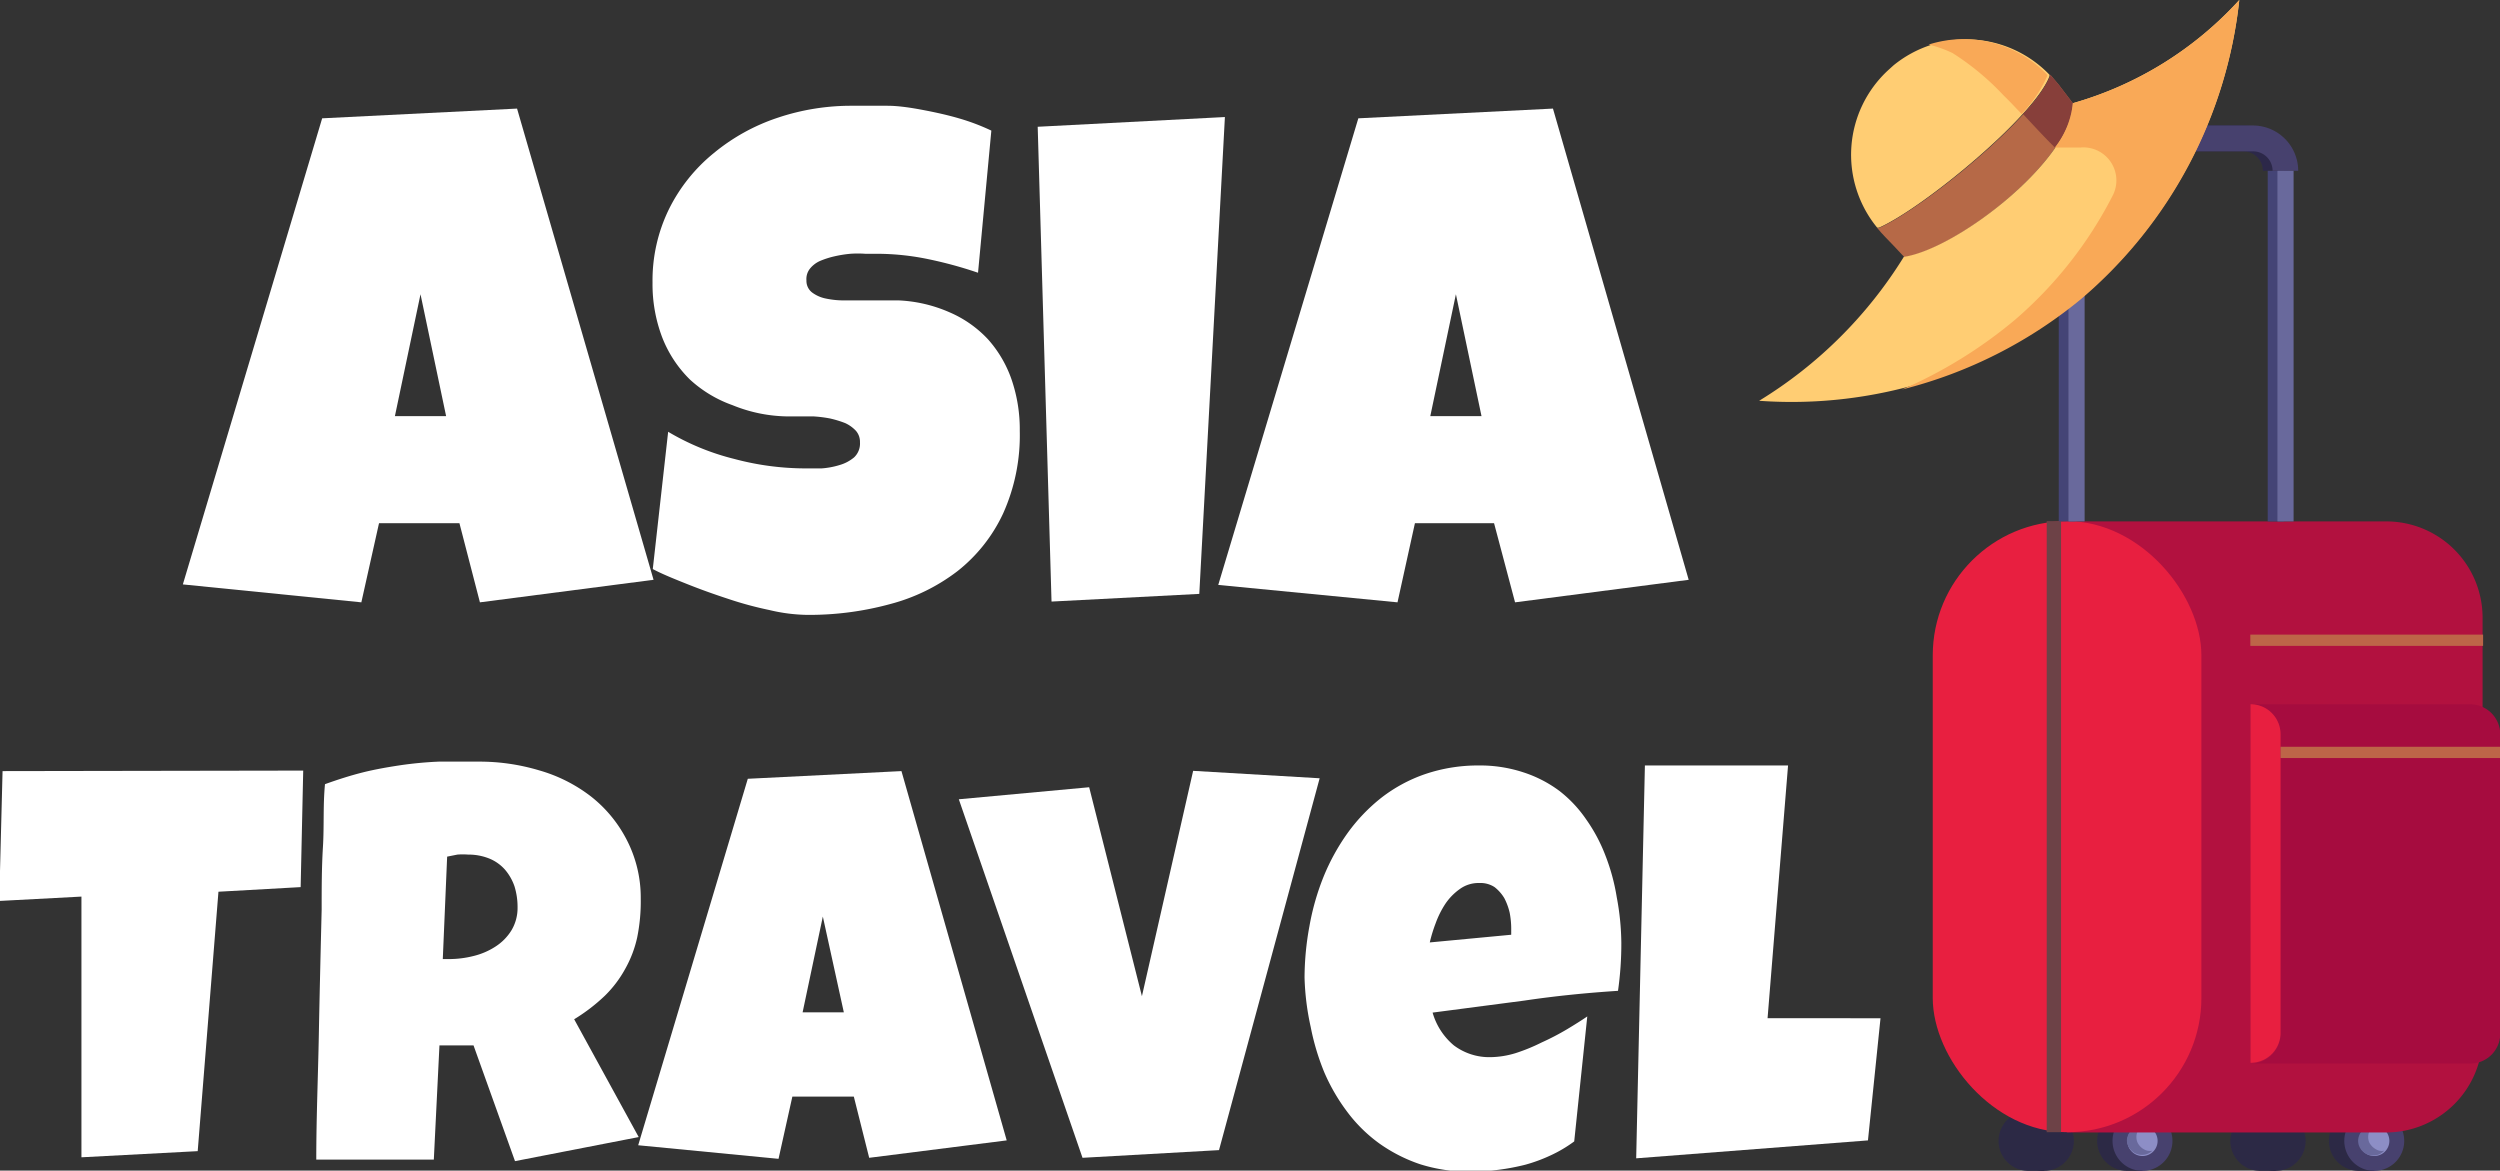 <svg id="圖層_1" data-name="圖層 1" xmlns="http://www.w3.org/2000/svg" viewBox="0 0 97.62 45.71"><rect x="0" y="0" width="97.62" height="45.71" fill="#333333" stroke="none"/><defs><style>.cls-1{fill:#fff;}.cls-2{fill:#2c2945;}.cls-3{fill:#47416e;}.cls-4{fill:#8d8ec6;}.cls-5{fill:#69699c;}.cls-6{fill:#b2113f;}.cls-7{fill:#e81f40;}.cls-8{fill:#a60c3f;}.cls-9{fill:#6d4247;}.cls-10{fill:#bd6548;}.cls-11{fill:#2c2849;}.cls-12{fill:#444476;}.cls-13{fill:#ffcd73;}.cls-14{fill:#b66947;}.cls-15{fill:#f9a957;}.cls-16{fill:#873f3a;}</style></defs><path class="cls-1" d="M26.58,28.82l-6.78.88L19,26.61H15.86l-.69,3.09L8.2,29,13.64,10.8l7.61-.38Zm-8.1-6.39-1-4.76-1,4.76Z" transform="translate(-1.06 -6.18)"/><path class="cls-1" d="M40.88,23a7.44,7.44,0,0,1-.65,3.23,6.19,6.19,0,0,1-1.78,2.25,7.4,7.4,0,0,1-2.64,1.29,12,12,0,0,1-3.24.42A6.69,6.69,0,0,1,31.1,30a13.92,13.92,0,0,1-1.62-.44c-.55-.18-1.08-.37-1.58-.57s-1-.4-1.35-.59l.6-5.36a9.53,9.53,0,0,0,2.58,1.06,10.79,10.79,0,0,0,2.78.37l.63,0a3.1,3.1,0,0,0,.7-.13,1.54,1.54,0,0,0,.57-.3.74.74,0,0,0,.23-.59.65.65,0,0,0-.16-.45,1.33,1.33,0,0,0-.42-.3,4.12,4.12,0,0,0-.59-.18,5.08,5.08,0,0,0-.64-.08l-.59,0H31.8A5.86,5.86,0,0,1,29.66,22,4.85,4.85,0,0,1,28,21a4.69,4.69,0,0,1-1.08-1.64,5.83,5.83,0,0,1-.38-2.14,6.33,6.33,0,0,1,.65-2.89,6.58,6.58,0,0,1,1.74-2.17,7.75,7.75,0,0,1,2.49-1.38,9,9,0,0,1,2.91-.47c.45,0,.91,0,1.38,0s1,.09,1.42.17.93.19,1.37.32a8.34,8.34,0,0,1,1.27.48l-.52,5.55a16.19,16.19,0,0,0-1.94-.53,9.91,9.91,0,0,0-2-.21h-.46a4.08,4.08,0,0,0-.59,0,4.69,4.69,0,0,0-.62.1,3.36,3.36,0,0,0-.56.18,1.05,1.05,0,0,0-.4.31.65.65,0,0,0-.13.45.57.57,0,0,0,.22.47,1.33,1.33,0,0,0,.55.24,3.38,3.38,0,0,0,.74.07c.26,0,.53,0,.8,0l.73,0h.56a5.54,5.54,0,0,1,2,.47,4.46,4.46,0,0,1,1.49,1.05A4.64,4.64,0,0,1,40.56,21,6,6,0,0,1,40.88,23Z" transform="translate(-1.06 -6.18)"/><path class="cls-1" d="M48.89,10.75l-1,18.62-5.77.3-.54-18.54Z" transform="translate(-1.06 -6.18)"/><path class="cls-1" d="M67,28.82l-6.78.88-.82-3.09H56.31l-.68,3.09-7-.68L54.1,10.8l7.6-.38Zm-8.09-6.39-1-4.76-1,4.76Z" transform="translate(-1.06 -6.18)"/><path class="cls-1" d="M12.9,36.27l-.1,4.55L9.59,41,8.78,51.13l-4.54.24,0-10.18-3.21.17.13-5.07Z" transform="translate(-1.06 -6.18)"/><path class="cls-1" d="M26.08,41.27a7.09,7.09,0,0,1-.14,1.52A4.43,4.43,0,0,1,25.48,44a4.48,4.48,0,0,1-.8,1.06,7,7,0,0,1-1.2.92L26,50.58l-4.83.94L19.55,47l-1.33,0L18,51.46H13.41c0-1.64.07-3.26.1-4.88s.07-3.24.11-4.88c0-.82,0-1.64.05-2.45s0-1.62.08-2.45c.5-.18,1-.34,1.48-.46s1-.21,1.47-.28a14.73,14.73,0,0,1,1.49-.14c.51,0,1,0,1.56,0a8.12,8.12,0,0,1,2.36.34,6,6,0,0,1,2,1,5.12,5.12,0,0,1,1.41,1.69A4.91,4.91,0,0,1,26.08,41.27Zm-4.81.35a2.73,2.73,0,0,0-.12-.83,2,2,0,0,0-.37-.65,1.65,1.65,0,0,0-.6-.43,2.17,2.17,0,0,0-.84-.16,2.77,2.77,0,0,0-.42,0l-.4.08-.17,4h.26a3.91,3.91,0,0,0,.94-.12,2.77,2.77,0,0,0,.86-.37,2,2,0,0,0,.62-.63A1.7,1.7,0,0,0,21.27,41.62Z" transform="translate(-1.06 -6.18)"/><path class="cls-1" d="M40.37,50.71,35,51.39,34.4,49H32l-.54,2.43-5.48-.53,4.28-14.31,6-.3Zm-6.36-5-.82-3.74-.79,3.74Z" transform="translate(-1.06 -6.18)"/><path class="cls-1" d="M52.59,36.57,48.66,51.09l-5.33.3-4.83-14,5.09-.47,2.06,8.16,2-8.8Z" transform="translate(-1.06 -6.18)"/><path class="cls-1" d="M64.37,43a13.06,13.06,0,0,1-.13,1.87c-1.23.08-2.44.2-3.65.38L57,45.72A2.6,2.6,0,0,0,57.83,47a2.3,2.3,0,0,0,1.42.46,3.49,3.49,0,0,0,1-.16,7.13,7.13,0,0,0,1-.41,10,10,0,0,0,1-.52c.3-.18.57-.35.79-.5l-.51,4.88a5.2,5.2,0,0,1-.91.54,6.22,6.22,0,0,1-1,.37,8.89,8.89,0,0,1-2.11.27,6.33,6.33,0,0,1-2-.29,6.11,6.11,0,0,1-1.59-.81,5.83,5.83,0,0,1-1.25-1.23,7.47,7.47,0,0,1-.9-1.55,9.3,9.3,0,0,1-.53-1.77A10.1,10.1,0,0,1,52,44.35a11.2,11.2,0,0,1,.19-2,9.7,9.7,0,0,1,.55-1.93,8.35,8.35,0,0,1,.94-1.71A6.86,6.86,0,0,1,55,37.33a5.93,5.93,0,0,1,1.7-.92,6.42,6.42,0,0,1,2.1-.34,5.4,5.4,0,0,1,1.75.27,4.84,4.84,0,0,1,1.41.73A4.91,4.91,0,0,1,63,38.18a6.34,6.34,0,0,1,.75,1.41,7.9,7.9,0,0,1,.44,1.62A10.05,10.05,0,0,1,64.37,43Zm-4.3-.56a3.34,3.34,0,0,0-.06-.62,2.4,2.4,0,0,0-.21-.57,1.57,1.57,0,0,0-.38-.43,1,1,0,0,0-.59-.16,1.24,1.24,0,0,0-.76.23,2.25,2.25,0,0,0-.57.58,3.6,3.6,0,0,0-.38.76,5.68,5.68,0,0,0-.23.75l3.18-.3Z" transform="translate(-1.06 -6.18)"/><path class="cls-1" d="M74.49,45.94,74,50.71l-9.05.7.34-15.34h5.59l-.8,9.87Z" transform="translate(-1.06 -6.18)"/><path class="cls-2" d="M84.12,49.56h.6v.17a1.17,1.17,0,0,1,.57,1,1.16,1.16,0,0,1-.57,1v.17h-.6a1.17,1.17,0,0,1,0-2.34Z" transform="translate(-1.06 -6.18)"/><path class="cls-3" d="M83.55,50.73a1.17,1.17,0,1,0,1.17-1.17A1.17,1.17,0,0,0,83.55,50.73Z" transform="translate(-1.06 -6.18)"/><path class="cls-4" d="M84.13,50.73a.59.59,0,0,0,.59.59.59.59,0,1,0,0-1.18A.59.59,0,0,0,84.13,50.73Z" transform="translate(-1.06 -6.18)"/><path class="cls-5" d="M84.66,50.14a.49.49,0,0,0-.14.24.55.55,0,0,0,0,.4.6.6,0,0,0,.38.33.49.49,0,0,0,.21,0,.59.59,0,0,1-1-.4A.6.6,0,0,1,84.66,50.14Z" transform="translate(-1.06 -6.18)"/><path class="cls-2" d="M80.27,49.56h.6v.17a1.17,1.17,0,0,1,.57,1,1.16,1.16,0,0,1-.57,1v.17h-.6a1.17,1.17,0,0,1,0-2.34Z" transform="translate(-1.06 -6.18)"/><path class="cls-2" d="M79.7,50.73a1.17,1.17,0,1,0,1.17-1.17A1.17,1.17,0,0,0,79.7,50.73Z" transform="translate(-1.06 -6.18)"/><path class="cls-2" d="M80.28,50.73a.59.59,0,1,0,.59-.59A.58.58,0,0,0,80.28,50.73Z" transform="translate(-1.06 -6.18)"/><path class="cls-2" d="M80.81,50.14a.49.49,0,0,0-.14.24.55.55,0,0,0,0,.4.64.64,0,0,0,.39.33.44.44,0,0,0,.2,0,.56.56,0,0,1-.43.19.58.58,0,0,1-.59-.59A.6.6,0,0,1,80.81,50.14Z" transform="translate(-1.06 -6.18)"/><path class="cls-2" d="M93.17,49.56h.6v.17a1.17,1.17,0,0,1,.57,1,1.16,1.16,0,0,1-.57,1v.17h-.6a1.17,1.17,0,0,1,0-2.34Z" transform="translate(-1.06 -6.18)"/><path class="cls-3" d="M92.6,50.73a1.17,1.17,0,1,0,1.17-1.17A1.17,1.17,0,0,0,92.6,50.73Z" transform="translate(-1.06 -6.18)"/><path class="cls-4" d="M93.18,50.73a.59.59,0,1,0,.59-.59A.58.58,0,0,0,93.18,50.73Z" transform="translate(-1.06 -6.18)"/><path class="cls-5" d="M93.71,50.14a.49.49,0,0,0-.14.24.55.55,0,0,0,0,.4.64.64,0,0,0,.39.33.44.44,0,0,0,.2,0,.56.56,0,0,1-.43.19.58.58,0,0,1-.59-.59A.6.6,0,0,1,93.71,50.14Z" transform="translate(-1.06 -6.18)"/><path class="cls-2" d="M89.32,49.56h.6v.17a1.17,1.17,0,0,1,.57,1,1.16,1.16,0,0,1-.57,1v.17h-.6a1.17,1.17,0,1,1,0-2.34Z" transform="translate(-1.06 -6.18)"/><path class="cls-2" d="M88.75,50.73a1.17,1.17,0,1,0,2.34,0,1.17,1.17,0,0,0-2.34,0Z" transform="translate(-1.06 -6.18)"/><path class="cls-2" d="M89.33,50.73a.58.58,0,0,0,.59.59.59.59,0,1,0,0-1.18A.58.58,0,0,0,89.33,50.73Z" transform="translate(-1.06 -6.18)"/><path class="cls-2" d="M89.85,50.14a.72.72,0,0,0-.14.24.61.61,0,0,0,.05.4.65.65,0,0,0,.38.33.5.5,0,0,0,.21,0,.57.57,0,0,1-.43.19.58.58,0,0,1-.59-.59A.6.6,0,0,1,89.85,50.14Z" transform="translate(-1.06 -6.18)"/><path class="cls-6" d="M92.78,26.54h-11V50.4H94.27A3.77,3.77,0,0,0,98,46.64V30.3a3.76,3.76,0,0,0-3.76-3.76Z" transform="translate(-1.06 -6.18)"/><rect class="cls-7" x="75.47" y="20.35" width="10.49" height="23.86" rx="5.24"/><path class="cls-8" d="M97.51,33.68H88.94a1.17,1.17,0,0,1,1.17,1.18V46.54a1.17,1.17,0,0,1-1.17,1.17h8.57a1.17,1.17,0,0,0,1.18-1.17V34.86A1.18,1.18,0,0,0,97.51,33.68Z" transform="translate(-1.06 -6.18)"/><path class="cls-7" d="M90.11,46.54V34.86a1.17,1.17,0,0,0-1.17-1.18v14A1.17,1.17,0,0,0,90.11,46.54Z" transform="translate(-1.06 -6.18)"/><rect class="cls-9" x="79.92" y="20.35" width="0.56" height="23.86"/><rect class="cls-10" x="89.05" y="29.16" width="8.57" height="0.44"/><rect class="cls-10" x="87.87" y="24.78" width="9.09" height="0.44"/><path class="cls-11" d="M81.26,12.85h1a.76.76,0,0,1,.76-.76h5.64a.76.76,0,0,1,.76.76h1a1.77,1.77,0,0,0-1.77-1.77H83A1.77,1.77,0,0,0,81.26,12.85Z" transform="translate(-1.06 -6.18)"/><rect class="cls-12" x="88.55" y="6.67" width="0.63" height="13.69"/><rect class="cls-12" x="80.39" y="6.67" width="0.63" height="13.69"/><path class="cls-3" d="M81.64,12.85h1a.76.76,0,0,1,.76-.76h5.64a.76.76,0,0,1,.76.76h1a1.77,1.77,0,0,0-1.77-1.77H83.41A1.77,1.77,0,0,0,81.64,12.85Z" transform="translate(-1.06 -6.18)"/><rect class="cls-5" x="88.93" y="6.67" width="0.63" height="13.69"/><rect class="cls-5" x="80.77" y="6.67" width="0.63" height="13.69"/><path class="cls-13" d="M81.09,9.15l0-.05A4.5,4.5,0,0,0,75,8.73l-.21.19,0,0a4.49,4.49,0,0,0-.43,6.15l.07,0C76.17,14.3,80.52,10.7,81.09,9.15Z" transform="translate(-1.06 -6.18)"/><path class="cls-14" d="M82,10.21l-.55-.72-.33-.39,0,.05c-.57,1.55-4.92,5.15-6.69,5.93l-.07,0c.1.12.2.24.32.36s.51.53.75.79C77.53,15.89,82,12.37,82,10.21Z" transform="translate(-1.06 -6.18)"/><path class="cls-13" d="M82,10.21c0,2.16-4.47,5.68-6.6,6a17.15,17.15,0,0,1-5.65,5.62,17.78,17.78,0,0,0,12.56-4A17.79,17.79,0,0,0,88.5,6.18,13.94,13.94,0,0,1,82,10.21Z" transform="translate(-1.06 -6.18)"/><path class="cls-15" d="M77.3,8.25a10.22,10.22,0,0,1,2,1.66c.22.21.45.46.7.72a5.18,5.18,0,0,0,1-1.48l0-.05a4.52,4.52,0,0,0-4.63-1.18A4.75,4.75,0,0,1,77.3,8.25Z" transform="translate(-1.06 -6.18)"/><path class="cls-16" d="M80.05,10.63c.43.46.88.95,1.25,1.31a3.3,3.3,0,0,0,.7-1.73l-.55-.72-.33-.39,0,.05A5.18,5.18,0,0,1,80.05,10.63Z" transform="translate(-1.06 -6.18)"/><path class="cls-15" d="M82,10.21a3.3,3.3,0,0,1-.7,1.73h0c.34,0,.68,0,1,0a1.29,1.29,0,0,1,1.25,1.89,16,16,0,0,1-3.8,4.83,18,18,0,0,1-4.42,2.73,17.83,17.83,0,0,0,7-3.54A17.79,17.79,0,0,0,88.5,6.18,13.94,13.94,0,0,1,82,10.21Z" transform="translate(-1.06 -6.18)"/></svg>